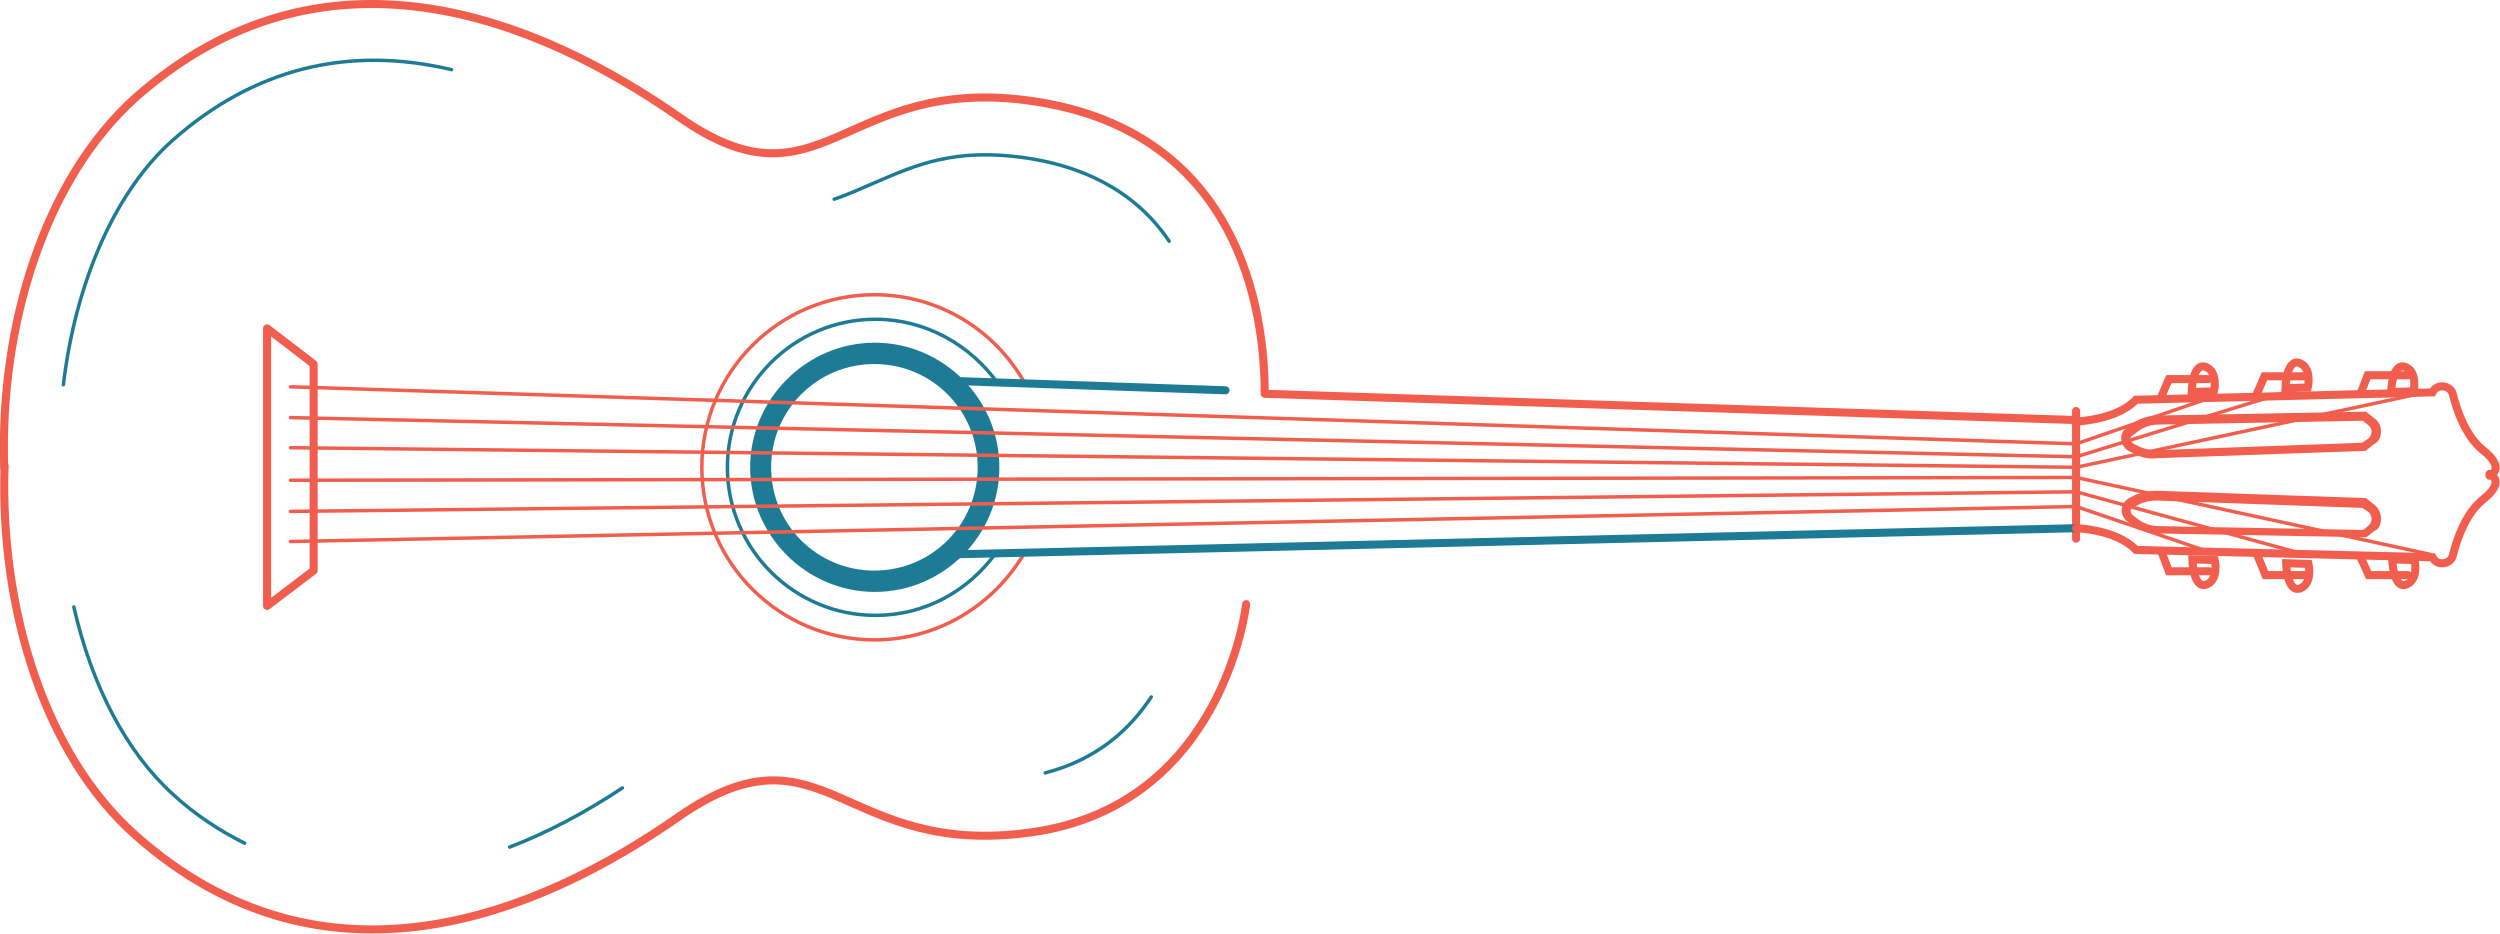 <?xml version="1.0" encoding="utf-8"?>
<!-- Generator: Adobe Illustrator 18.1.1, SVG Export Plug-In . SVG Version: 6.00 Build 0)  -->
<!DOCTYPE svg PUBLIC "-//W3C//DTD SVG 1.1//EN" "http://www.w3.org/Graphics/SVG/1.1/DTD/svg11.dtd">
<svg version="1.1" id="Layer_2" xmlns="http://www.w3.org/2000/svg" xmlns:xlink="http://www.w3.org/1999/xlink" x="0px" y="0px"
	 viewBox="-48.6 229.1 714.2 266.7" enable-background="new -48.6 229.1 714.2 266.7" xml:space="preserve">
<g>
	<path fill="none" stroke="#F15E4E" stroke-miterlimit="10" d="M244.1,387c-8.6,14.7-24.4,24.9-42.9,24.9c-27.1,0-49.3-22-49.3-49.3
		c0-27.1,22-49.3,49.3-49.3c18.5,0,34.6,10.2,43.1,25.5"/>
	<path fill="none" stroke="#1D7B96" stroke-linecap="round" stroke-miterlimit="10" d="M235.8,387.2c-7.8,10.7-20.1,17.7-34.3,17.7
		c-23.3,0-42.3-19-42.3-42.3s19-42.3,42.3-42.3c14.5,0,27.3,7.5,35.1,18.5"/>
	<path fill="none" stroke="#1D7B96" stroke-linecap="round" stroke-miterlimit="10" d="M250,449.9c14.7-3.8,24.1-12.3,30.3-21.7
		 M97,471.1c10.4-4,21.2-9.6,32.2-16.9 M-27.5,402.5c5.1,22.5,15,41.5,28.4,53.6c6.4,5.9,13.4,10.4,20.4,13.9 M80.4,249
		c-29.7-7-56.5-0.3-79.6,20.1C-15.8,283.8-27,309.8-30.5,339 M285.4,298c-10.4-15.5-26.5-21.7-41-23.8c-20.1-2.9-31.1,1.9-42.9,7
		c-3.8,1.6-7.8,3.5-11.8,4.8"/>
	<path fill="none" stroke="#F15E4E" stroke-width="2.3" stroke-linecap="round" stroke-linejoin="round" stroke-miterlimit="10" d="
		M544.5,349.5"/>
	
		<line fill="none" stroke="#F15E4E" stroke-width="2.3" stroke-linecap="round" stroke-miterlimit="10" x1="544.5" y1="346.5" x2="544.5" y2="383"/>
	
		<line fill="none" stroke="#1D7B96" stroke-width="2.3" stroke-linecap="round" stroke-miterlimit="10" x1="222.2" y1="387.5" x2="544.5" y2="380"/>
	<g>
		<g>
			<path fill="#1D7B96" d="M230.7,362.6c0,16.3-13.1,29.5-29.5,29.5s-29.5-13.1-29.5-29.5c0-16.3,13.1-29.5,29.5-29.5
				S230.7,346.3,230.7,362.6 M236.9,362.6c0-19.6-16.1-35.6-35.6-35.6s-35.6,16.1-35.6,35.6s16.1,35.6,35.6,35.6
				S236.9,382.2,236.9,362.6L236.9,362.6z"/>
		</g>
	</g>
	
		<line fill="none" stroke="#1D7B96" stroke-width="2.3" stroke-linecap="round" stroke-miterlimit="10" x1="223" y1="337.9" x2="301.5" y2="340.6"/>
	<g>
		<path fill="#F15E4E" d="M628.9,352.4L628.9,352.4c0,0.8-0.3,1.3-0.8,1.9l-1.9,1.3l-58.7,2.1c-1.9,0-3.5-0.3-5.1-1.1l-1.6-0.8
			c-0.5-0.3-0.8-1.1-0.8-1.1c0-0.3,0-0.8,0.5-1.1l1.1-0.8c1.9-1.6,4-2.4,6.4-2.4l58.4-1.1l1.6,1.3
			C628.6,351.1,628.9,351.6,628.9,352.4 M631.6,352.4c0-1.3-0.5-2.9-1.9-3.8l-2.4-1.9l-59.5,1.1c-2.9,0-5.9,1.1-8,2.9l-1.1,0.8
			c-1.1,0.8-1.3,1.9-1.3,2.9c0,1.3,0.8,2.9,2.1,3.5l1.6,0.8c1.9,1.1,4.3,1.6,6.4,1.3l59.7-2.1l2.4-1.9
			C631,355.4,631.6,353.8,631.6,352.4L631.6,352.4z"/>
	</g>
	<g>
		<path fill="#F15E4E" d="M628.9,377.3c0,0.8-0.3,1.3-0.8,1.9l-1.6,1.3l-58.4-1.1c-2.4,0-4.6-0.8-6.4-2.4l-1.1-0.8
			c-0.3-0.3-0.5-0.8-0.5-1.1c0-0.3,0-0.8,0.8-1.1l1.6-0.8c1.6-0.8,3.2-1.1,5.1-1.1l58.7,2.1l1.9,1.3
			C628.6,376,628.9,376.8,628.9,377.3 M631.6,377.3c0-1.3-0.5-2.9-1.9-4l-2.4-1.9l-59.7-2.1c-2.1,0-4.6,0.5-6.4,1.3l-1.6,0.8
			c-1.3,0.8-2.1,2.1-2.1,3.5c0,1.1,0.5,2.1,1.3,2.9l1.1,0.8c2.1,1.9,5.1,2.9,8,2.9l59.5,1.1l2.4-1.9
			C631,380.3,631.6,378.9,631.6,377.3L631.6,377.3z"/>
	</g>
	<path fill="none" stroke="#F15E4E" stroke-width="2.3" stroke-linecap="round" stroke-miterlimit="10" d="M640.9,340.9
		c0,0,1.3-5.6-2.4-7c-3.8-1.3-4,7.2-4,7.2L640.9,340.9z"/>
	<polyline fill="none" stroke="#F15E4E" stroke-width="2.3" stroke-linecap="round" stroke-miterlimit="10" points="639.3,336.3 
		627.8,336.3 625.9,341.2 	"/>
	<path fill="none" stroke="#F15E4E" stroke-width="2.3" stroke-linecap="round" stroke-miterlimit="10" d="M610.7,339.8
		c0,0,1.3-5.6-2.4-7c-3.8-1.3-4,7.2-4,7.2L610.7,339.8z"/>
	<polyline fill="none" stroke="#F15E4E" stroke-width="2.3" stroke-linecap="round" stroke-miterlimit="10" points="609.9,336.6 
		598.3,336.6 595.9,342.2 	"/>
	<path fill="none" stroke="#F15E4E" stroke-width="2.3" stroke-linecap="round" stroke-miterlimit="10" d="M583.9,340.9
		c0,0,1.3-5.6-2.4-7c-3.8-1.3-4,7.2-4,7.2L583.9,340.9z"/>
	<polyline fill="none" stroke="#F15E4E" stroke-width="2.3" stroke-linecap="round" stroke-miterlimit="10" points="582.3,337.4 
		571,337.4 568.6,343 	"/>
	<path fill="none" stroke="#F15E4E" stroke-width="2.3" stroke-linecap="round" stroke-miterlimit="10" d="M641.2,389.1
		c0,0,1.3,5.6-2.4,7s-4-7.2-4-7.2L641.2,389.1z"/>
	<polyline fill="none" stroke="#F15E4E" stroke-width="2.3" stroke-linecap="round" stroke-miterlimit="10" points="639.3,393.4 
		628.1,393.4 625.9,388.6 	"/>
	<path fill="none" stroke="#F15E4E" stroke-width="2.3" stroke-linecap="round" stroke-miterlimit="10" d="M610.9,390.2
		c0,0,1.3,5.6-2.4,7c-3.8,1.3-4-7.2-4-7.2L610.9,390.2z"/>
	<polyline fill="none" stroke="#F15E4E" stroke-width="2.3" stroke-linecap="round" stroke-miterlimit="10" points="609.9,393.4 
		598.6,393.4 596.2,387.5 	"/>
	<path fill="none" stroke="#F15E4E" stroke-width="2.3" stroke-linecap="round" stroke-miterlimit="10" d="M584.1,389.1
		c0,0,1.3,5.6-2.4,7c-3.8,1.3-4-7.2-4-7.2L584.1,389.1z"/>
	<polyline fill="none" stroke="#F15E4E" stroke-width="2.3" stroke-linecap="round" stroke-miterlimit="10" points="582.5,392.3 
		571,392.3 568.9,386.7 	"/>
	
		<polygon fill="none" stroke="#F15E4E" stroke-width="2.3" stroke-linecap="round" stroke-linejoin="round" stroke-miterlimit="10" points="
		27.7,322.9 27.7,362.6 27.7,402.2 41,392.1 41,362.6 41,333.1 	"/>
	<polyline fill="none" stroke="#F15E4E" stroke-linecap="round" stroke-miterlimit="10" points="34.4,339.6 544.5,355.9 
		584.4,342.2 	"/>
	<polyline fill="none" stroke="#F15E4E" stroke-linecap="round" stroke-miterlimit="10" points="34.4,348.4 544.5,359.6 
		607.7,340.1 	"/>
	<polyline fill="none" stroke="#F15E4E" stroke-linecap="round" stroke-miterlimit="10" points="34.4,357 544.5,362.6 644.4,341.2 	
		"/>
	<polyline fill="none" stroke="#F15E4E" stroke-linecap="round" stroke-miterlimit="10" points="34.4,383.8 544.5,373.8 
		582.3,386.7 	"/>
	<polyline fill="none" stroke="#F15E4E" stroke-linecap="round" stroke-miterlimit="10" points="34.4,375.2 544.5,369.6 
		609.9,387.5 	"/>
	<polyline fill="none" stroke="#F15E4E" stroke-linecap="round" stroke-miterlimit="10" points="34.4,366.3 544.5,365.5 
		645.8,387.5 	"/>
	<path fill="none" stroke="#F15E4E" stroke-width="2.3" stroke-linecap="round" stroke-linejoin="round" stroke-miterlimit="10" d="
		M307.4,401.7c0,0-6.2,57.1-60.8,65.1c-54.7,8-59.7-33-101-4.6c-41,28.7-101.8,53.1-155.4,5.6c-26.3-23.3-38.8-65.1-37.5-105.6"/>
	<path fill="none" stroke="#F15E4E" stroke-width="2.3" stroke-linecap="round" stroke-linejoin="round" stroke-miterlimit="10" d="
		M-47.4,362.6c-1.3-40.2,11.3-82,37.5-105.6c53.6-47.4,114.4-23,155.4,5.6c41,28.7,46.4-12.6,101-4.6s66.2,52.8,66.2,83.6l231.8,7.5
		"/>
	<path fill="none" stroke="#F15E4E" stroke-width="2.3" stroke-linecap="round" stroke-miterlimit="10" d="M544.5,349.5
		c0,0,11.5-0.3,17.1-6.2l84.7-2.1l0,0c1.3-2.7,5.4-2.1,5.9,0.8c1.1,4.3,3.5,11.5,8.3,15.5c7.2,5.6,2.1,7.5,2.1,7.5"/>
	<path fill="none" stroke="#F15E4E" stroke-width="2.3" stroke-linecap="round" stroke-miterlimit="10" d="M544.5,380
		c0,0,11.5,0.3,17.1,6.2l84.7,2.1l0,0c1.3,2.7,5.4,2.1,5.9-0.8c1.1-4.3,3.5-11.5,8.3-15.5c7.2-5.6,2.1-7.5,2.1-7.5"/>
</g>
</svg>
